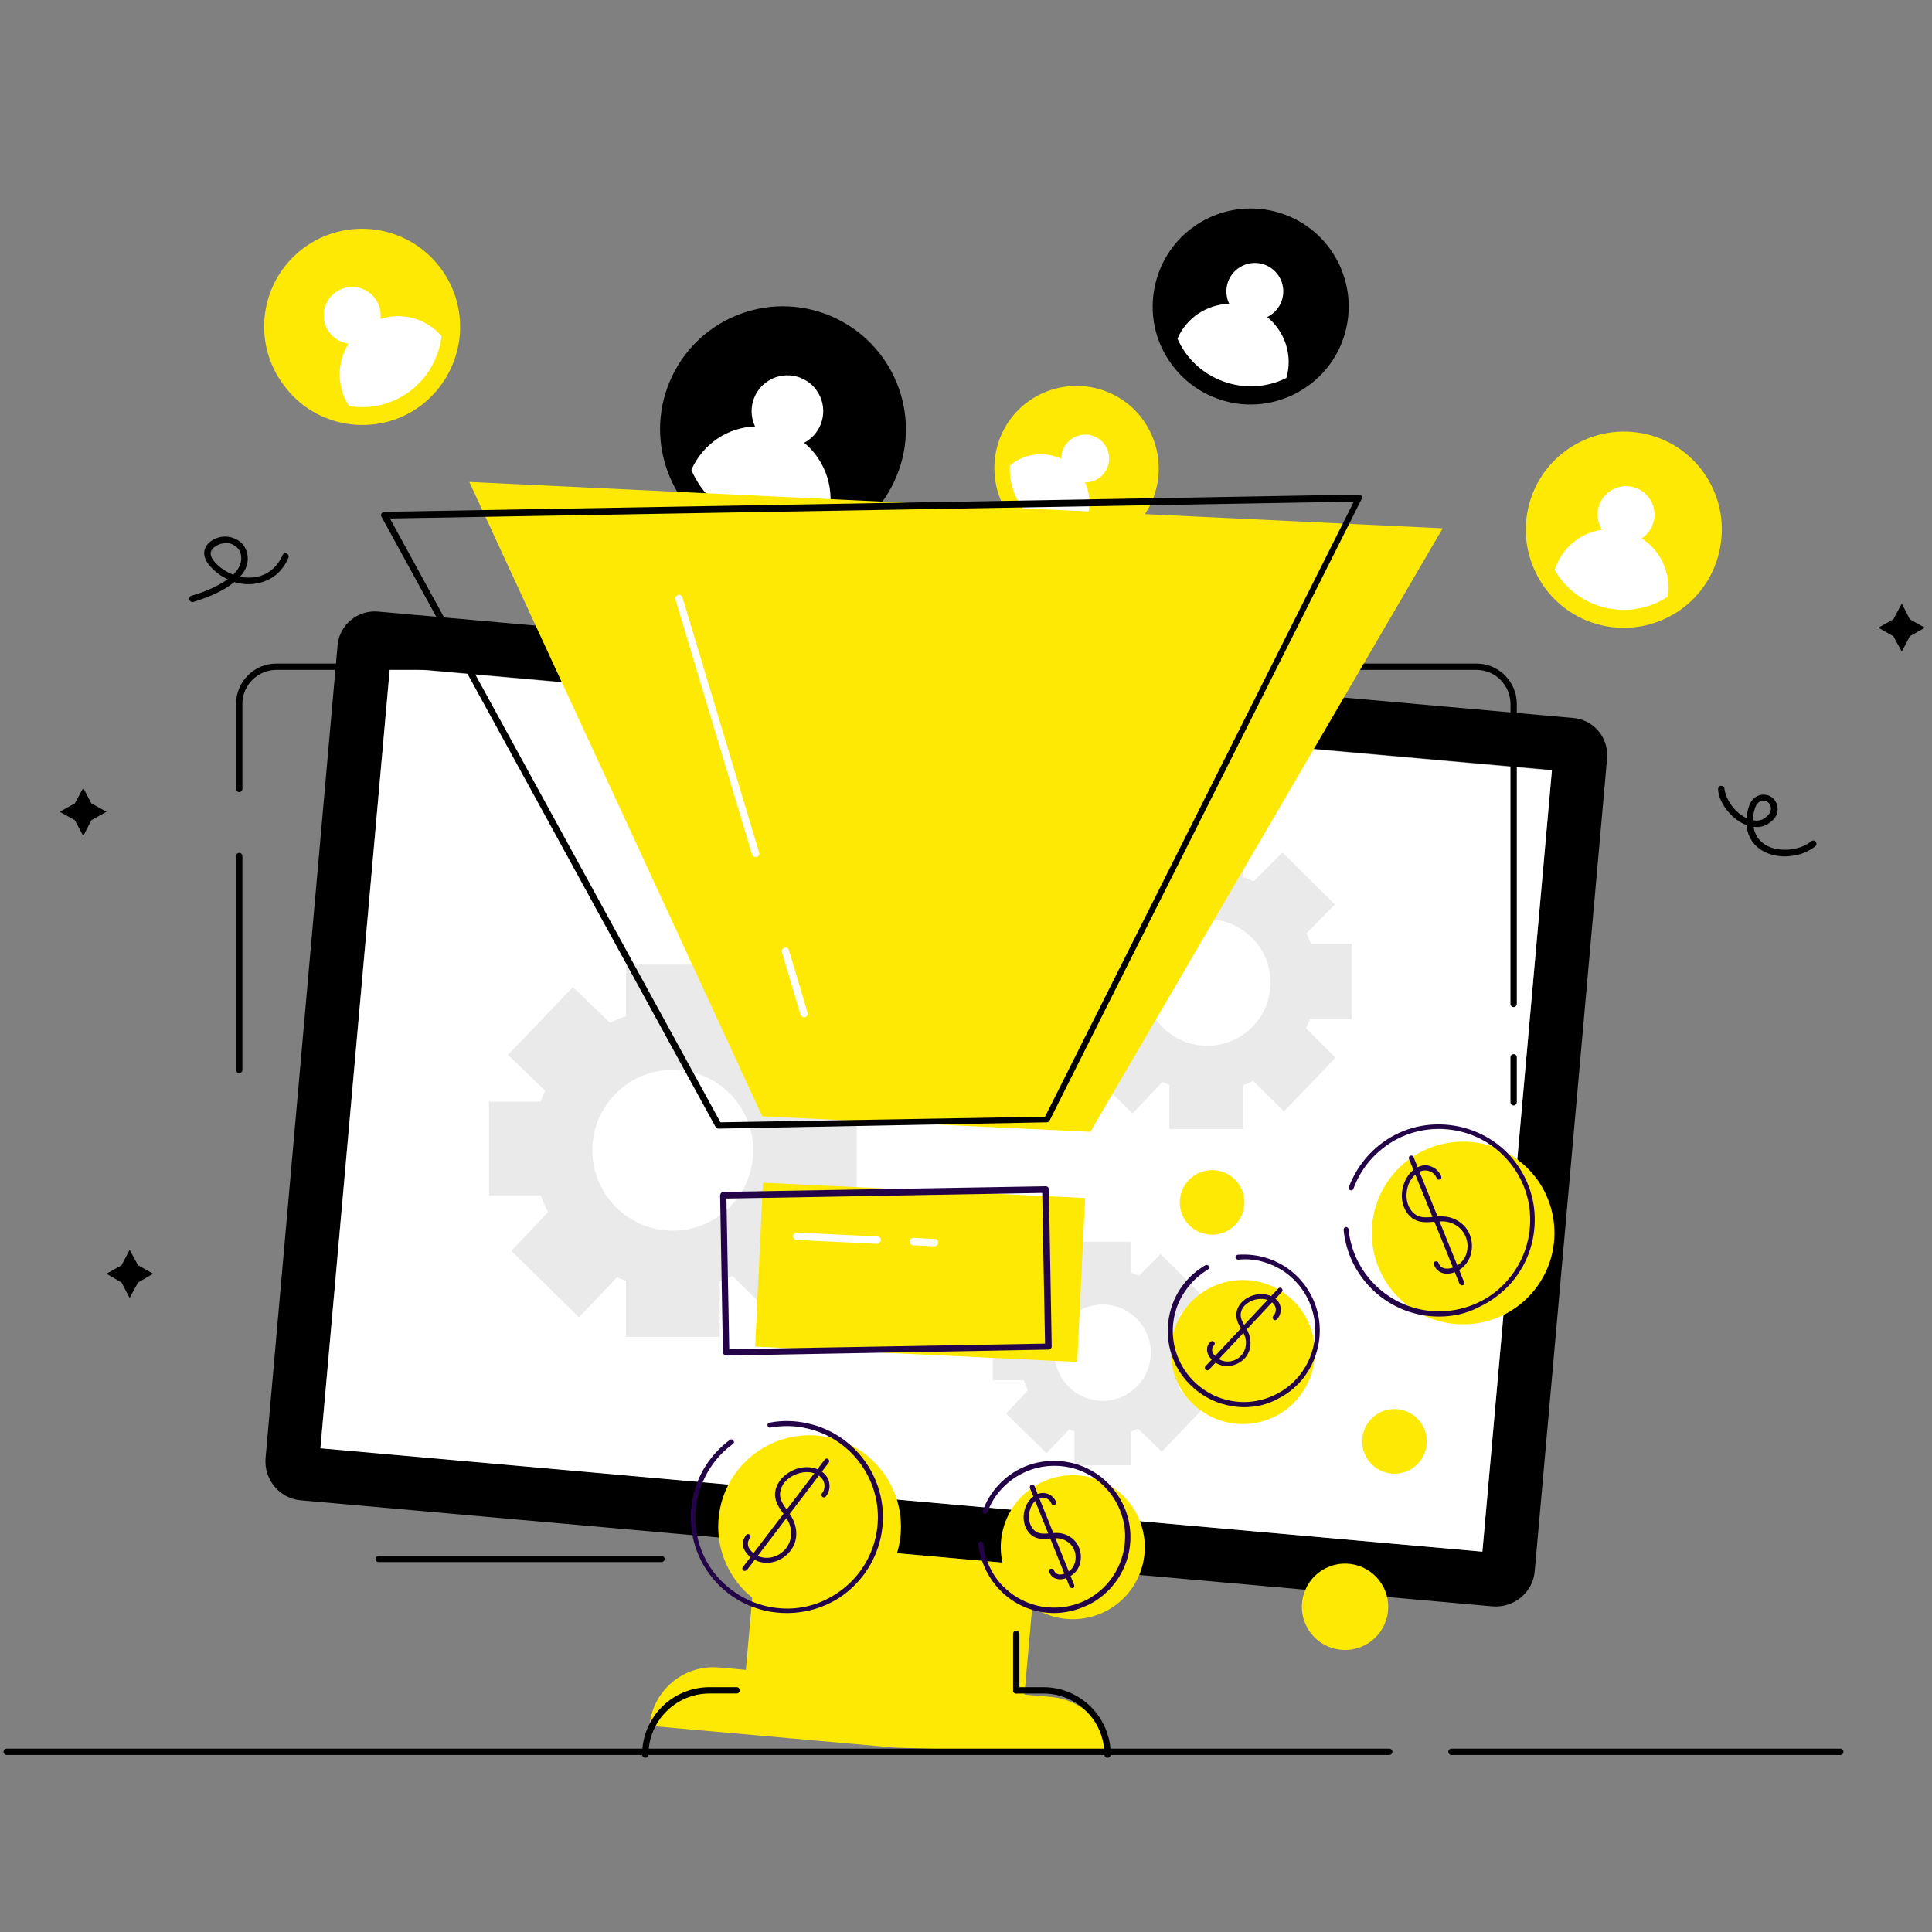 <?xml version="1.0" encoding="UTF-8"?>
<!-- Generator: Adobe Illustrator 27.2.0, SVG Export Plug-In . SVG Version: 6.00 Build 0)  -->
<svg xmlns="http://www.w3.org/2000/svg" xmlns:xlink="http://www.w3.org/1999/xlink" version="1.1" id="ëÎÓÈ_1" x="0px" y="0px" viewBox="0 0 550 550" style="enable-background:new 0 0 550 550;" xml:space="preserve">
<rect x="0" y="0" width="550" height="550" fill="#808080" stroke="none"/>
<style type="text/css">
	.st0{fill:#FFFFFF;}
	.st1{fill:#FEE905;}
	.st2{fill:#EAEAEA;}
	.st3{fill:#240448;}
</style>
<g>
	<g>
		<path d="M255.8,134.1c-3.2,8.8-9.5,15.6-17.3,19.4c-8.3,4.1-18.1,5-27.5,1.6c-9.4-3.4-16.4-10.4-20.1-18.8    c-3.5-7.9-4.1-17.2-0.9-26c6.6-18.2,26.6-27.6,44.8-21C252.9,95.9,262.4,115.9,255.8,134.1z"></path>
		
			<ellipse transform="matrix(0.866 -0.499 0.499 0.866 -28.463 127.646)" class="st0" cx="224.3" cy="117" rx="10.2" ry="10.2"></ellipse>
		<path class="st0" d="M235.6,147.8c-6.7,3.4-14.8,4.1-22.4,1.3c-7.6-2.8-13.4-8.5-16.4-15.3c3.3-7.5,10.5-12.2,18.3-12.4    c2.6-0.1,5.2,0.3,7.7,1.2c2.3,0.8,4.4,2,6.2,3.5C235.1,131.2,238,139.7,235.6,147.8z"></path>
	</g>
	<g>
		<path d="M382.3,96.7c-2.5,7-7.6,12.4-13.8,15.5c-6.6,3.3-14.5,4-21.9,1.3c-7.5-2.7-13.1-8.3-16.1-15c-2.8-6.3-3.2-13.7-0.7-20.7    c5.2-14.5,21.2-22,35.7-16.8C380,66.2,387.5,82.2,382.3,96.7z"></path>
		<ellipse transform="matrix(0.674 -0.739 0.739 0.674 55.061 290.916)" class="st0" cx="357.2" cy="83.1" rx="8.1" ry="8.1"></ellipse>
		<path class="st0" d="M366.2,107.6c-5.4,2.7-11.8,3.2-17.9,1c-6.1-2.2-10.7-6.7-13.1-12.2c2.6-6,8.4-9.7,14.6-9.9    c2-0.1,4.1,0.2,6.1,1c1.8,0.7,3.5,1.6,4.9,2.8C365.8,94.4,368.1,101.2,366.2,107.6z"></path>
	</g>
	<g>
		<path class="st1" d="M125.4,76.3c4.5,6,6.2,13.2,5.4,20c-0.9,7.3-4.6,14.3-10.9,19.1c-6.3,4.8-14.1,6.4-21.3,5.2    c-6.8-1.1-13.3-4.8-17.7-10.8C71.5,97.5,74,80,86.3,70.7C98.6,61.5,116.1,63.9,125.4,76.3z"></path>
		
			<ellipse transform="matrix(0.679 -0.735 0.735 0.679 -33.775 102.466)" class="st0" cx="100.2" cy="89.8" rx="8.1" ry="8.1"></ellipse>
		<path class="st0" d="M125.7,95.7c-0.7,6-3.8,11.7-8.9,15.6c-5.2,3.9-11.5,5.3-17.4,4.3c-3.6-5.4-3.5-12.3-0.3-17.6    c1.1-1.7,2.5-3.3,4.2-4.6c1.6-1.2,3.3-2,5.1-2.6C114.4,88.8,121.3,90.6,125.7,95.7z"></path>
	</g>
	<g>
		<path class="st1" d="M489.4,157.2c-1.7,7.3-6.1,13.2-11.9,17c-6.2,4-13.9,5.6-21.6,3.8c-7.7-1.8-14-6.7-17.7-13.1    c-3.5-6-4.8-13.2-3.1-20.5c3.5-15,18.6-24.3,33.6-20.8C483.7,127.1,493,142.2,489.4,157.2z"></path>
		<circle class="st0" cx="462.9" cy="146.5" r="8.1"></circle>
		<path class="st0" d="M474.7,169.9c-5,3.3-11.4,4.6-17.7,3.1c-6.3-1.5-11.4-5.5-14.4-10.7c1.9-6.2,7.2-10.6,13.4-11.5    c2-0.3,4.1-0.2,6.2,0.3c1.9,0.4,3.7,1.2,5.2,2.2C472.8,156.8,475.8,163.2,474.7,169.9z"></path>
	</g>
	<g>
		<path class="st1" d="M322.6,150.3c-4.5,4.3-10.4,6.5-16.2,6.4c-6.2,0-12.3-2.4-16.9-7.3c-4.6-4.8-6.7-11.1-6.4-17.3    c0.3-5.8,2.7-11.5,7.2-15.8c9.4-8.9,24.2-8.5,33.1,0.8C332.3,126.6,332,141.4,322.6,150.3z"></path>
		<ellipse transform="matrix(0.573 -0.82 0.82 0.573 24.77 308.939)" class="st0" cx="308.9" cy="130.7" rx="6.8" ry="6.8"></ellipse>
		<path class="st0" d="M306.5,152.5c-5,0-10.1-2-13.8-5.9c-3.7-3.9-5.5-9.1-5.2-14.1c4.2-3.5,9.9-4.1,14.7-1.9c1.6,0.7,3,1.7,4.2,3    c1.1,1.2,2,2.5,2.6,4C311.1,142.4,310.3,148.4,306.5,152.5z"></path>
	</g>
	<g>
		<g>
			<path d="M447.9,204.4l-340.3-30.3c-5.8-0.5-11,3.8-11.5,9.6L75.6,415.1c-0.5,6.1,4,11.5,10,12l339.3,30.2c6.1,0.5,11.5-4,12-10     l20.6-231.4C458,210,453.7,204.9,447.9,204.4z M422,441.7L91.2,412.2L111,189.8l330.8,29.4L422,441.7z"></path>
			
				<rect x="154.8" y="149.7" transform="matrix(8.860327e-02 -0.996 0.996 8.860327e-02 -71.585 553.219)" class="st0" width="223.3" height="332.1"></rect>
		</g>
		<path class="st1" d="M284.1,497.4l-67-6c-3.4-0.3-6.1-1.3-6-2.2l4.5-50.6h0l79.3,7.1l-4.5,50.6    C290.4,497.2,287.5,497.7,284.1,497.4z"></path>
		<path class="st1" d="M315.9,499.5l-61.2-2l-69.8-6.2c0.9-10.1,9.8-17.5,19.8-16.6l94.6,8.4C308.2,483.9,315.1,490.9,315.9,499.5z"></path>
		<g>
			<path d="M419.8,445.3h-73.6c-0.5,0-0.9-0.4-0.9-0.9c0-0.5,0.4-0.9,0.9-0.9h73.6c5.6,0,10.2-4.6,10.2-10.2V330.9     c0-0.5,0.4-0.9,0.9-0.9s0.9,0.4,0.9,0.9v102.5C431.8,440,426.4,445.3,419.8,445.3z"></path>
		</g>
		<g>
			<path d="M289.3,482.1c-0.5,0-0.9-0.4-0.9-0.9v-16.1c0-0.5,0.4-0.9,0.9-0.9c0.5,0,0.9,0.4,0.9,0.9v16.1     C290.2,481.7,289.8,482.1,289.3,482.1z"></path>
		</g>
		<g>
			<path d="M315.3,500.4c-0.5,0-0.9-0.4-0.9-0.9c0-9.6-7.8-17.4-17.4-17.4h-7.7c-0.5,0-0.9-0.4-0.9-0.9s0.4-0.9,0.9-0.9h7.7     c10.6,0,19.2,8.6,19.2,19.2C316.2,500,315.8,500.4,315.3,500.4z"></path>
		</g>
		<g>
			<path d="M183.7,500.4c-0.5,0-0.9-0.4-0.9-0.9c0-10.6,8.6-19.2,19.2-19.2h7.7c0.5,0,0.9,0.4,0.9,0.9s-0.4,0.9-0.9,0.9H202     c-9.6,0-17.4,7.8-17.4,17.4C184.6,500,184.2,500.4,183.7,500.4z"></path>
		</g>
		<g>
			<path d="M430.9,286.7c-0.5,0-0.9-0.4-0.9-0.9v-85.4c0-5.3-4.3-9.7-9.7-9.7h-81.6c-0.5,0-0.9-0.4-0.9-0.9c0-0.5,0.4-0.9,0.9-0.9     h81.6c6.4,0,11.5,5.2,11.5,11.5v85.4C431.8,286.3,431.4,286.7,430.9,286.7z"></path>
		</g>
		<g>
			<path d="M430.9,314.7c-0.5,0-0.9-0.4-0.9-0.9V301c0-0.5,0.4-0.9,0.9-0.9s0.9,0.4,0.9,0.9v12.7     C431.8,314.3,431.4,314.7,430.9,314.7z"></path>
		</g>
		<g>
			<path d="M68.1,305.5c-0.5,0-0.9-0.4-0.9-0.9v-60.9c0-0.5,0.4-0.9,0.9-0.9c0.5,0,0.9,0.4,0.9,0.9v60.9     C69,305.1,68.6,305.5,68.1,305.5z"></path>
		</g>
		<g>
			<path d="M68.1,225.5c-0.5,0-0.9-0.4-0.9-0.9v-24.2c0-6.4,5.2-11.5,11.5-11.5h232.5c0.5,0,0.9,0.4,0.9,0.9c0,0.5-0.4,0.9-0.9,0.9     H78.7c-5.3,0-9.7,4.3-9.7,9.7v24.2C69,225.1,68.6,225.5,68.1,225.5z"></path>
		</g>
		<g>
			<path d="M188.3,444.7h-80.5c-0.5,0-0.9-0.4-0.9-0.9c0-0.5,0.4-0.9,0.9-0.9h80.5c0.5,0,0.9,0.4,0.9,0.9     C189.2,444.3,188.8,444.7,188.3,444.7z"></path>
		</g>
	</g>
	<polygon points="36.9,355.8 39.3,360.2 43.6,362.6 39.3,365.1 36.9,369.5 34.6,365.1 30.3,362.6 34.6,360.2  "></polygon>
	<polygon points="541.4,171.8 543.7,176.3 548,178.7 543.7,181.1 541.4,185.5 539,181.1 534.7,178.7 539,176.3  "></polygon>
	<polygon points="23.7,224.3 26,228.7 30.3,231.1 26,233.5 23.7,238 21.3,233.5 17,231.1 21.3,228.7  "></polygon>
	<g>
		<path d="M54.8,171.4c-0.4,0-0.8-0.3-0.9-0.7c-0.1-0.5,0.1-1,0.6-1.1c2.1-0.6,6.9-2.2,10.3-4.7c-1.8-0.8-3.4-2-4.8-3.5    c-1.5-1.6-2.1-3.2-1.8-4.7c0.3-1.3,1.3-2.5,2.8-3.2c1.9-1,4.3-1,6.2,0c1.7,0.8,2.8,2.3,3.2,4.2c0.5,2.5-0.4,4.7-2.1,6.5    c1.5,0.3,3,0.3,4.4,0.1c3.5-0.6,6.2-2.8,7.7-6.2c0.2-0.5,0.7-0.7,1.2-0.5c0.5,0.2,0.7,0.7,0.5,1.2c-1.7,4-4.9,6.6-9.1,7.3    c-2.1,0.4-4.2,0.2-6.3-0.4c-3.6,3-8.8,4.8-11.8,5.7C55,171.4,54.9,171.4,54.8,171.4z M64.3,154.6c-0.8,0-1.6,0.2-2.4,0.6    c-0.5,0.2-1.6,0.9-1.9,2c-0.2,1.1,0.6,2.2,1.3,3c1.4,1.5,3.2,2.7,5.1,3.4c1.6-1.6,2.6-3.5,2.2-5.6c-0.2-1.3-1-2.3-2.2-2.9    C65.8,154.7,65.1,154.6,64.3,154.6z"></path>
	</g>
	<g>
		<path d="M508.1,243.8c-4.4,0-8.7-2-10.3-6.2c-0.3-0.8-0.5-1.7-0.6-2.7c-1.8-0.7-3.7-2-5.2-3.8c-1.7-2-2.8-4.3-2.9-6.4    c0-0.5,0.3-1,0.8-1c0.5,0,1,0.3,1,0.8c0.2,1.7,1.1,3.7,2.5,5.4c0.9,1.1,2.3,2.3,3.8,3c0-0.6,0.1-1.3,0.3-1.9    c0.4-2,1.1-3.3,2.3-4.1c1.3-0.9,3.2-0.9,4.5,0c1.3,0.9,2,2.6,1.7,4.2c-0.2,1-0.7,1.9-1.6,2.6c-1.4,1.3-3,1.9-4.8,1.7    c-0.1,0-0.3,0-0.4,0c0.1,0.5,0.2,1.1,0.4,1.5c1.9,5.2,8.5,5.7,12.5,4.4c0.1,0,0.3-0.1,0.4-0.1c1.2-0.4,2.2-1,3.1-1.7    c0.4-0.3,1-0.3,1.3,0.1c0.3,0.4,0.3,1-0.1,1.3c-1,0.8-2.2,1.5-3.6,2c-0.2,0.1-0.3,0.1-0.5,0.2    C511.2,243.5,509.6,243.8,508.1,243.8z M499,233.5c0.2,0,0.5,0.1,0.7,0.1c1.3,0.1,2.4-0.3,3.4-1.3c0.4-0.4,0.9-0.9,1-1.7    c0.2-0.8-0.2-1.8-0.9-2.3c-0.7-0.5-1.7-0.5-2.4,0c-0.7,0.5-1.2,1.4-1.5,2.9C499.1,232,499,232.8,499,233.5z"></path>
	</g>
	<g>
		<path d="M395.5,499.6H1.9c-0.5,0-0.9-0.4-0.9-0.9c0-0.5,0.4-0.9,0.9-0.9h393.6c0.5,0,0.9,0.4,0.9,0.9    C396.4,499.2,396,499.6,395.5,499.6z"></path>
	</g>
	<g>
		<path class="st2" d="M243.9,340.7v-27.2h-14.7c-0.5-1.3-1-2.6-1.6-3.9l10.4-10.4L219,280.4l-10.4,10.4c-1.2-0.6-2.4-1.1-3.7-1.5    v-14.7h-26.7v14.7c-1.6,0.5-3.1,1.2-4.5,1.9L163.1,281l-18.5,19.3l10.6,10.2c-0.5,1-0.9,2.1-1.3,3.1h-14.7v26.7h14.7    c0.6,1.6,1.3,3.2,2.1,4.8l-10.4,11l19.2,18.9l10.9-11.4c0.8,0.4,1.7,0.7,2.5,1v16h26.7v-15.9c1.2-0.4,2.4-0.9,3.6-1.5l11.2,11.1    l18.7-19.5L227.6,344c0.5-1.1,1-2.2,1.4-3.3H243.9z"></path>
		
			<ellipse transform="matrix(0.707 -0.707 0.707 0.707 -175.476 231.37)" class="st0" cx="191.6" cy="327.5" rx="22.9" ry="22.9"></ellipse>
	</g>
	<g>
		<path class="st2" d="M384.8,290.1v-21.4h-11.6c-0.4-1-0.8-2.1-1.3-3l8.1-8.2l-14.9-14.8l-8.2,8.2c-0.9-0.4-1.9-0.8-2.9-1.2v-11.6    h-21v11.5c-1.2,0.4-2.4,0.9-3.6,1.5l-8.3-8l-14.6,15.1l8.3,8c-0.4,0.8-0.7,1.6-1,2.5h-11.5v21h11.6c0.5,1.3,1,2.5,1.6,3.8    l-8.2,8.6l15.1,14.9l8.5-9c0.6,0.3,1.3,0.5,2,0.8v12.6h21v-12.5c1-0.3,1.9-0.7,2.8-1.2l8.8,8.7l14.7-15.3l-8.4-8.4    c0.4-0.8,0.8-1.7,1.1-2.6H384.8z"></path>
		<circle class="st0" cx="343.7" cy="279.7" r="18"></circle>
	</g>
	<g>
		<path class="st2" d="M345.3,393.1v-16.3h-8.8c-0.3-0.8-0.6-1.6-1-2.3l6.2-6.2L330.4,357l-6.2,6.2c-0.7-0.3-1.4-0.6-2.2-0.9v-8.8    h-16v8.8c-0.9,0.3-1.8,0.7-2.7,1.2l-6.3-6.1l-11.1,11.5l6.3,6.1c-0.3,0.6-0.5,1.2-0.8,1.9h-8.8v16h8.8c0.4,1,0.8,1.9,1.2,2.9    l-6.2,6.6l11.5,11.3l6.5-6.8c0.5,0.2,1,0.4,1.5,0.6v9.6h16v-9.5c0.7-0.3,1.4-0.6,2.1-0.9l6.7,6.6l11.2-11.7l-6.4-6.4    c0.3-0.6,0.6-1.3,0.8-2H345.3z"></path>
		
			<ellipse transform="matrix(0.16 -0.987 0.987 0.16 -116.531 633.37)" class="st0" cx="314" cy="385.2" rx="13.7" ry="13.7"></ellipse>
	</g>
	<polygon class="st1" points="310.4,322.2 217,317.8 133.6,137.2 410.7,150.4  "></polygon>
	
		<rect x="216" y="338.8" transform="matrix(0.999 4.756139e-02 -4.756139e-02 0.999 17.521 -12.044)" class="st1" width="91.8" height="46.7"></rect>
	<g>
		<path d="M204.5,321.3c-0.3,0-0.6-0.2-0.8-0.5l-95.1-173.7c-0.2-0.3-0.2-0.6,0-0.9c0.2-0.3,0.5-0.5,0.8-0.5l277.4-4.9    c0.3,0,0.6,0.2,0.8,0.4c0.2,0.3,0.2,0.6,0,0.9l-88.8,176.9c-0.2,0.3-0.5,0.5-0.8,0.5L204.5,321.3    C204.5,321.3,204.5,321.3,204.5,321.3z M111,147.6l94.1,171.9l92.4-1.6l87.9-175.1L111,147.6z M298,318.8L298,318.8L298,318.8z"></path>
	</g>
	<g>
		<path class="st3" d="M206.7,385.9c-0.2,0-0.5-0.1-0.6-0.3c-0.2-0.2-0.3-0.4-0.3-0.6l-0.8-44.7c0-0.2,0.1-0.5,0.3-0.7    c0.2-0.2,0.4-0.3,0.6-0.3l91.8-1.6c0,0,0,0,0,0c0.5,0,0.9,0.4,0.9,0.9l0.8,44.7c0,0.5-0.4,0.9-0.9,0.9L206.7,385.9    C206.7,385.9,206.7,385.9,206.7,385.9z M206.8,341.2l0.8,42.9l89.9-1.6l-0.8-42.9L206.8,341.2z"></path>
	</g>
	<g>
		<path class="st0" d="M228.9,289.6c-0.4,0-0.8-0.3-1-0.7l-5.3-17.8c-0.2-0.5,0.1-1.1,0.7-1.3c0.5-0.2,1.1,0.1,1.3,0.7l5.3,17.8    c0.2,0.5-0.1,1.1-0.7,1.3C229,289.6,228.9,289.6,228.9,289.6z"></path>
	</g>
	<g>
		<path class="st0" d="M215.1,244c-0.4,0-0.8-0.3-1-0.7l-21.8-72.6c-0.2-0.5,0.1-1.1,0.7-1.3c0.5-0.2,1.1,0.1,1.3,0.7l21.8,72.6    c0.2,0.5-0.1,1.1-0.7,1.3C215.3,243.9,215.2,244,215.1,244z"></path>
	</g>
	<g>
		<path class="st0" d="M266,354.8C266,354.8,266,354.8,266,354.8l-6-0.3c-0.6,0-1-0.5-1-1.1c0-0.6,0.5-1,1.1-1l6,0.3    c0.6,0,1,0.5,1,1.1C267,354.4,266.5,354.8,266,354.8z"></path>
	</g>
	<g>
		<g>
			
				<ellipse transform="matrix(0.103 -0.995 0.995 0.103 -225.774 618.97)" class="st1" cx="230.3" cy="434.7" rx="26" ry="26"></ellipse>
			<g>
				<g>
					<path class="st3" d="M224,459.2c-2,0-4-0.2-5.9-0.6c-3.5-0.8-6.8-2.2-9.8-4.3c-9.1-6.4-13.4-17.5-11-28.3       c1.4-6.5,5.2-12.2,10.5-16.1c0.3-0.2,0.8-0.2,1,0.2c0.2,0.3,0.2,0.8-0.2,1c-5.1,3.7-8.6,9.2-10,15.3       c-2.3,10.3,1.8,20.8,10.5,26.8c2.8,2,5.9,3.3,9.3,4.1c6.8,1.5,13.7,0.3,19.5-3.5c5.8-3.7,9.9-9.5,11.4-16.3       c3.1-14-5.8-27.8-19.7-30.9c-3.4-0.8-6.9-0.8-10.3-0.2c-0.4,0.1-0.7-0.2-0.8-0.6c-0.1-0.4,0.2-0.7,0.6-0.8       c3.6-0.7,7.2-0.6,10.8,0.2c14.7,3.2,24.1,17.9,20.8,32.6c-1.6,7.1-5.8,13.2-12,17.2C234.2,457.8,229.2,459.2,224,459.2z"></path>
				</g>
			</g>
		</g>
		<g>
			<path class="st3" d="M218.3,444.9c-0.6,0-1.2-0.1-1.8-0.2c-1.9-0.5-4.1-2-4.8-4c-0.4-1.3-0.2-2.5,0.7-3.7c0.2-0.3,0.7-0.4,1-0.1     c0.3,0.2,0.4,0.7,0.1,1c-0.6,0.7-0.7,1.5-0.5,2.3c0.5,1.5,2.4,2.8,3.8,3.1c3.2,0.8,6.8-1.1,8-4.4c0.7-1.8,0.5-4-0.4-5.8     c-0.4-0.7-0.9-1.5-1.4-2.2c-1.3-1.8-2.7-3.8-2.3-6.3c0.4-2.6,2.5-5,5.4-6.2c2.9-1.2,6.1-0.9,8.2,0.8c1,0.8,1.7,2,1.8,3.2     c0.2,1.3-0.2,2.6-1,3.6c-0.2,0.3-0.7,0.4-1,0.1c-0.3-0.2-0.4-0.7-0.1-1c0.6-0.7,0.8-1.6,0.7-2.5c-0.1-0.9-0.6-1.7-1.3-2.3     c-1.7-1.4-4.3-1.6-6.8-0.6c-2.5,1-4.2,2.9-4.5,5.1c-0.3,2,0.9,3.6,2.1,5.3c0.5,0.8,1.1,1.5,1.5,2.4c1.1,2.2,1.3,4.7,0.5,6.9     C224.9,442.7,221.6,444.9,218.3,444.9z"></path>
		</g>
		<g>
			<path class="st3" d="M212,447.2c-0.1,0-0.3,0-0.4-0.1c-0.3-0.2-0.4-0.7-0.1-1l23.3-30.6c0.2-0.3,0.7-0.4,1-0.1     c0.3,0.2,0.4,0.7,0.1,1l-23.3,30.6C212.5,447.1,212.2,447.2,212,447.2z"></path>
		</g>
	</g>
	<g>
		<g>
			
				<ellipse transform="matrix(0.612 -0.791 0.791 0.612 -116.256 465.459)" class="st1" cx="416.5" cy="351.3" rx="26" ry="26"></ellipse>
			<g>
				<g>
					<path class="st3" d="M409.7,374.8c-6.8,0-13.5-2.5-18.7-7.4c-4.8-4.5-7.9-10.7-8.5-17.3c0-0.4,0.2-0.7,0.6-0.8       c0.4,0,0.7,0.2,0.8,0.6c0.6,6.3,3.5,12.1,8.1,16.4c7.7,7.2,18.8,9,28.4,4.7c3.1-1.4,5.9-3.4,8.2-5.9c4.7-5.1,7.2-11.7,7-18.6       c-0.2-6.9-3.1-13.3-8.2-18.1c-5-4.7-11.6-7.2-18.6-7c-6.9,0.2-13.3,3.1-18.1,8.2c-2.4,2.6-4.2,5.5-5.4,8.8       c-0.1,0.4-0.5,0.6-0.9,0.4c-0.4-0.1-0.6-0.5-0.4-0.9c1.3-3.4,3.2-6.5,5.7-9.2c5-5.3,11.7-8.4,19-8.6c7.3-0.2,14.3,2.4,19.6,7.3       c5.3,5,8.4,11.8,8.6,19c0.2,7.3-2.4,14.3-7.4,19.6c-2.5,2.6-5.4,4.7-8.7,6.2C417.4,374,413.5,374.8,409.7,374.8z"></path>
				</g>
			</g>
		</g>
		<g>
			<path class="st3" d="M411.9,362.6c-0.3,0-0.6,0-0.9-0.1c-1.3-0.3-2.3-1.1-2.8-2.5c-0.1-0.4,0-0.8,0.4-0.9c0.4-0.1,0.8,0,0.9,0.4     c0.3,0.9,0.9,1.4,1.8,1.6c1.6,0.3,3.6-0.6,4.6-1.7c2.4-2.3,2.5-6.4,0.3-9.1c-1.2-1.5-3.2-2.5-5.2-2.6c-0.8,0-1.7,0-2.6,0.1     c-2.3,0.2-4.6,0.4-6.6-1.2c-2.1-1.7-3.1-4.7-2.6-7.8c0.5-3.1,2.3-5.7,4.8-6.7c1.2-0.5,2.5-0.5,3.7,0.1c1.2,0.5,2.1,1.5,2.6,2.7     c0.1,0.4,0,0.8-0.4,0.9c-0.4,0.1-0.8,0-0.9-0.4c-0.7-1.8-2.7-2.6-4.5-2c-2,0.8-3.6,2.9-4,5.6c-0.4,2.6,0.4,5.1,2.1,6.5     c1.6,1.3,3.5,1.1,5.6,0.9c0.9-0.1,1.9-0.2,2.8-0.1c2.4,0.1,4.7,1.3,6.2,3.1c2.6,3.2,2.4,8.2-0.4,11     C415.7,361.6,413.8,362.6,411.9,362.6z"></path>
		</g>
		<g>
			<path class="st3" d="M416.2,365.9c-0.3,0-0.5-0.2-0.7-0.4l-14.4-35.6c-0.1-0.4,0-0.8,0.4-0.9c0.4-0.1,0.8,0,0.9,0.4l14.4,35.6     c0.1,0.4,0,0.8-0.4,0.9C416.4,365.9,416.3,365.9,416.2,365.9z"></path>
		</g>
	</g>
	<g>
		<g>
			
				<ellipse transform="matrix(0.949 -0.315 0.315 0.949 -123.181 118.619)" class="st1" cx="305.4" cy="440.5" rx="20.5" ry="20.5"></ellipse>
			<g>
				<g>
					<path class="st3" d="M300.1,459.2c-5.4,0-10.7-2-14.8-5.9c-3.8-3.6-6.2-8.5-6.8-13.7c0-0.4,0.2-0.7,0.6-0.8       c0.4,0,0.7,0.2,0.8,0.6c0.5,4.9,2.7,9.5,6.3,12.8c6,5.6,14.7,7,22.2,3.7c2.4-1.1,4.6-2.7,6.4-4.6c3.7-4,5.6-9.1,5.5-14.5       c-0.2-5.4-2.5-10.4-6.4-14.1c-3.9-3.7-9.1-5.6-14.5-5.4c-5.4,0.2-10.4,2.5-14.1,6.4c-1.9,2-3.3,4.3-4.2,6.8       c-0.1,0.4-0.5,0.5-0.9,0.4c-0.4-0.1-0.6-0.5-0.4-0.9c1-2.7,2.5-5.2,4.5-7.3c3.9-4.2,9.3-6.7,15.1-6.8       c5.8-0.2,11.3,1.9,15.5,5.8c4.2,4,6.7,9.3,6.9,15.1c0.2,5.8-1.9,11.3-5.8,15.5c-2,2.1-4.3,3.8-6.9,4.9       C306.2,458.5,303.1,459.2,300.1,459.2z"></path>
				</g>
			</g>
		</g>
		<g>
			<path class="st3" d="M301.8,449.6c-0.3,0-0.5,0-0.8-0.1c-1.1-0.2-1.9-0.9-2.3-2c-0.1-0.4,0-0.8,0.4-0.9c0.4-0.1,0.8,0,0.9,0.4     c0.3,0.7,0.7,1,1.3,1.2c1.1,0.2,2.7-0.5,3.5-1.3c1.8-1.8,1.9-4.9,0.2-7c-0.9-1.1-2.4-1.9-4-2c-0.6,0-1.3,0-2.1,0.1     c-1.7,0.2-3.7,0.3-5.3-1c-1.7-1.4-2.5-3.8-2.1-6.3c0.4-2.5,1.9-4.6,3.9-5.4c2.1-0.8,4.4,0.2,5.2,2.2c0.1,0.4,0,0.8-0.4,0.9     c-0.4,0.1-0.8,0-0.9-0.4c-0.5-1.3-2-2-3.3-1.5c-1.6,0.6-2.7,2.2-3,4.3c-0.3,2,0.3,3.9,1.6,5c1.2,1,2.7,0.8,4.3,0.7     c0.7-0.1,1.5-0.1,2.3-0.1c1.9,0.1,3.8,1,5,2.5c2.1,2.6,2,6.6-0.3,8.9C304.9,448.7,303.3,449.6,301.8,449.6z"></path>
		</g>
		<g>
			<path class="st3" d="M305.2,452.1c-0.3,0-0.5-0.2-0.7-0.4l-11.3-28.1c-0.1-0.4,0-0.8,0.4-0.9c0.4-0.1,0.8,0,0.9,0.4l11.3,28.1     c0.1,0.4,0,0.8-0.4,0.9C305.4,452.1,305.3,452.1,305.2,452.1z"></path>
		</g>
	</g>
	<g>
		<g>
			
				<ellipse transform="matrix(0.488 -0.873 0.873 0.488 -154.956 505.884)" class="st1" cx="353.8" cy="385" rx="20.5" ry="20.5"></ellipse>
			<g>
				<g>
					<path class="st3" d="M354.2,400.6c-2.3,0-4.6-0.4-6.8-1.1c-2.7-0.9-5.2-2.3-7.4-4.2c-6.7-5.7-9.2-14.8-6.5-23.2       c1.6-5,5-9.2,9.6-11.9c0.3-0.2,0.8-0.1,1,0.2c0.2,0.3,0.1,0.8-0.2,1c-4.2,2.5-7.4,6.5-9,11.1c-2.6,7.8-0.2,16.3,6,21.7       c2,1.7,4.3,3.1,6.9,3.9c5.1,1.7,10.6,1.3,15.5-1.2c4.8-2.4,8.4-6.6,10.1-11.8c3.5-10.6-2.3-22.1-12.9-25.6       c-2.6-0.9-5.3-1.2-8-0.9c-0.4,0-0.7-0.3-0.8-0.6c0-0.4,0.3-0.7,0.6-0.8c2.9-0.2,5.8,0.1,8.5,1c11.4,3.7,17.6,16,13.8,27.4       c-1.8,5.5-5.6,10-10.8,12.6C360.9,399.8,357.6,400.6,354.2,400.6z"></path>
				</g>
			</g>
		</g>
		<g>
			<path class="st3" d="M349.3,388.9c-0.7,0-1.4-0.1-2.1-0.4c-1.5-0.5-3.2-2-3.5-3.6c-0.2-1.1,0-2.1,0.9-2.9c0.3-0.3,0.7-0.3,1,0     c0.3,0.3,0.3,0.7,0,1c-0.5,0.5-0.6,1-0.5,1.7c0.3,1.1,1.6,2.2,2.7,2.6c2.4,0.9,5.3-0.3,6.4-2.7c0.6-1.3,0.7-3,0.1-4.4     c-0.2-0.6-0.6-1.2-0.9-1.8c-0.9-1.5-1.8-3.2-1.3-5.2c0.5-2.1,2.4-3.8,4.8-4.5c2.5-0.7,4.9-0.2,6.5,1.3c0.8,0.7,1.2,1.7,1.2,2.8     c0,1.1-0.4,2.1-1.1,2.8c-0.3,0.3-0.7,0.3-1,0c-0.3-0.3-0.3-0.7,0-1c0.5-0.5,0.7-1.1,0.7-1.8c0-0.7-0.3-1.3-0.8-1.8     c-1.2-1.2-3.2-1.5-5.2-1c-2,0.6-3.5,1.9-3.9,3.5c-0.4,1.5,0.4,2.8,1.2,4.2c0.4,0.6,0.8,1.3,1,2c0.7,1.8,0.7,3.9-0.2,5.6     C354.3,387.4,351.8,388.9,349.3,388.9z"></path>
		</g>
		<g>
			<path class="st3" d="M343.7,390.1c-0.2,0-0.3-0.1-0.5-0.2c-0.3-0.3-0.3-0.7,0-1l20.7-22.1c0.3-0.3,0.7-0.3,1,0     c0.3,0.3,0.3,0.7,0,1l-20.7,22.1C344.1,390,343.9,390.1,343.7,390.1z"></path>
		</g>
	</g>
	<g>
		<path class="st0" d="M249.7,354.1C249.7,354.1,249.6,354.1,249.7,354.1l-22.9-1.1c-0.6,0-1-0.5-1-1.1c0-0.6,0.5-1,1.1-1l22.9,1.1    c0.6,0,1,0.5,1,1.1C250.6,353.6,250.2,354.1,249.7,354.1z"></path>
	</g>
	<g>
		<path d="M523.9,499.6H413.2c-0.5,0-0.9-0.4-0.9-0.9c0-0.5,0.4-0.9,0.9-0.9h110.7c0.5,0,0.9,0.4,0.9,0.9    C524.8,499.2,524.4,499.6,523.9,499.6z"></path>
	</g>
	
		<ellipse transform="matrix(0.892 -0.451 0.451 0.892 -165.194 222.242)" class="st1" cx="383.2" cy="457.4" rx="12.3" ry="12.3"></ellipse>
	
		<ellipse transform="matrix(0.814 -0.581 0.581 0.814 -164.6 306.784)" class="st1" cx="396.9" cy="410.5" rx="9.2" ry="9.2"></ellipse>
	
		<ellipse transform="matrix(0.451 -0.892 0.892 0.451 -115.91 495.973)" class="st1" cx="345.3" cy="342.2" rx="9.2" ry="9.2"></ellipse>
</g>
</svg>
